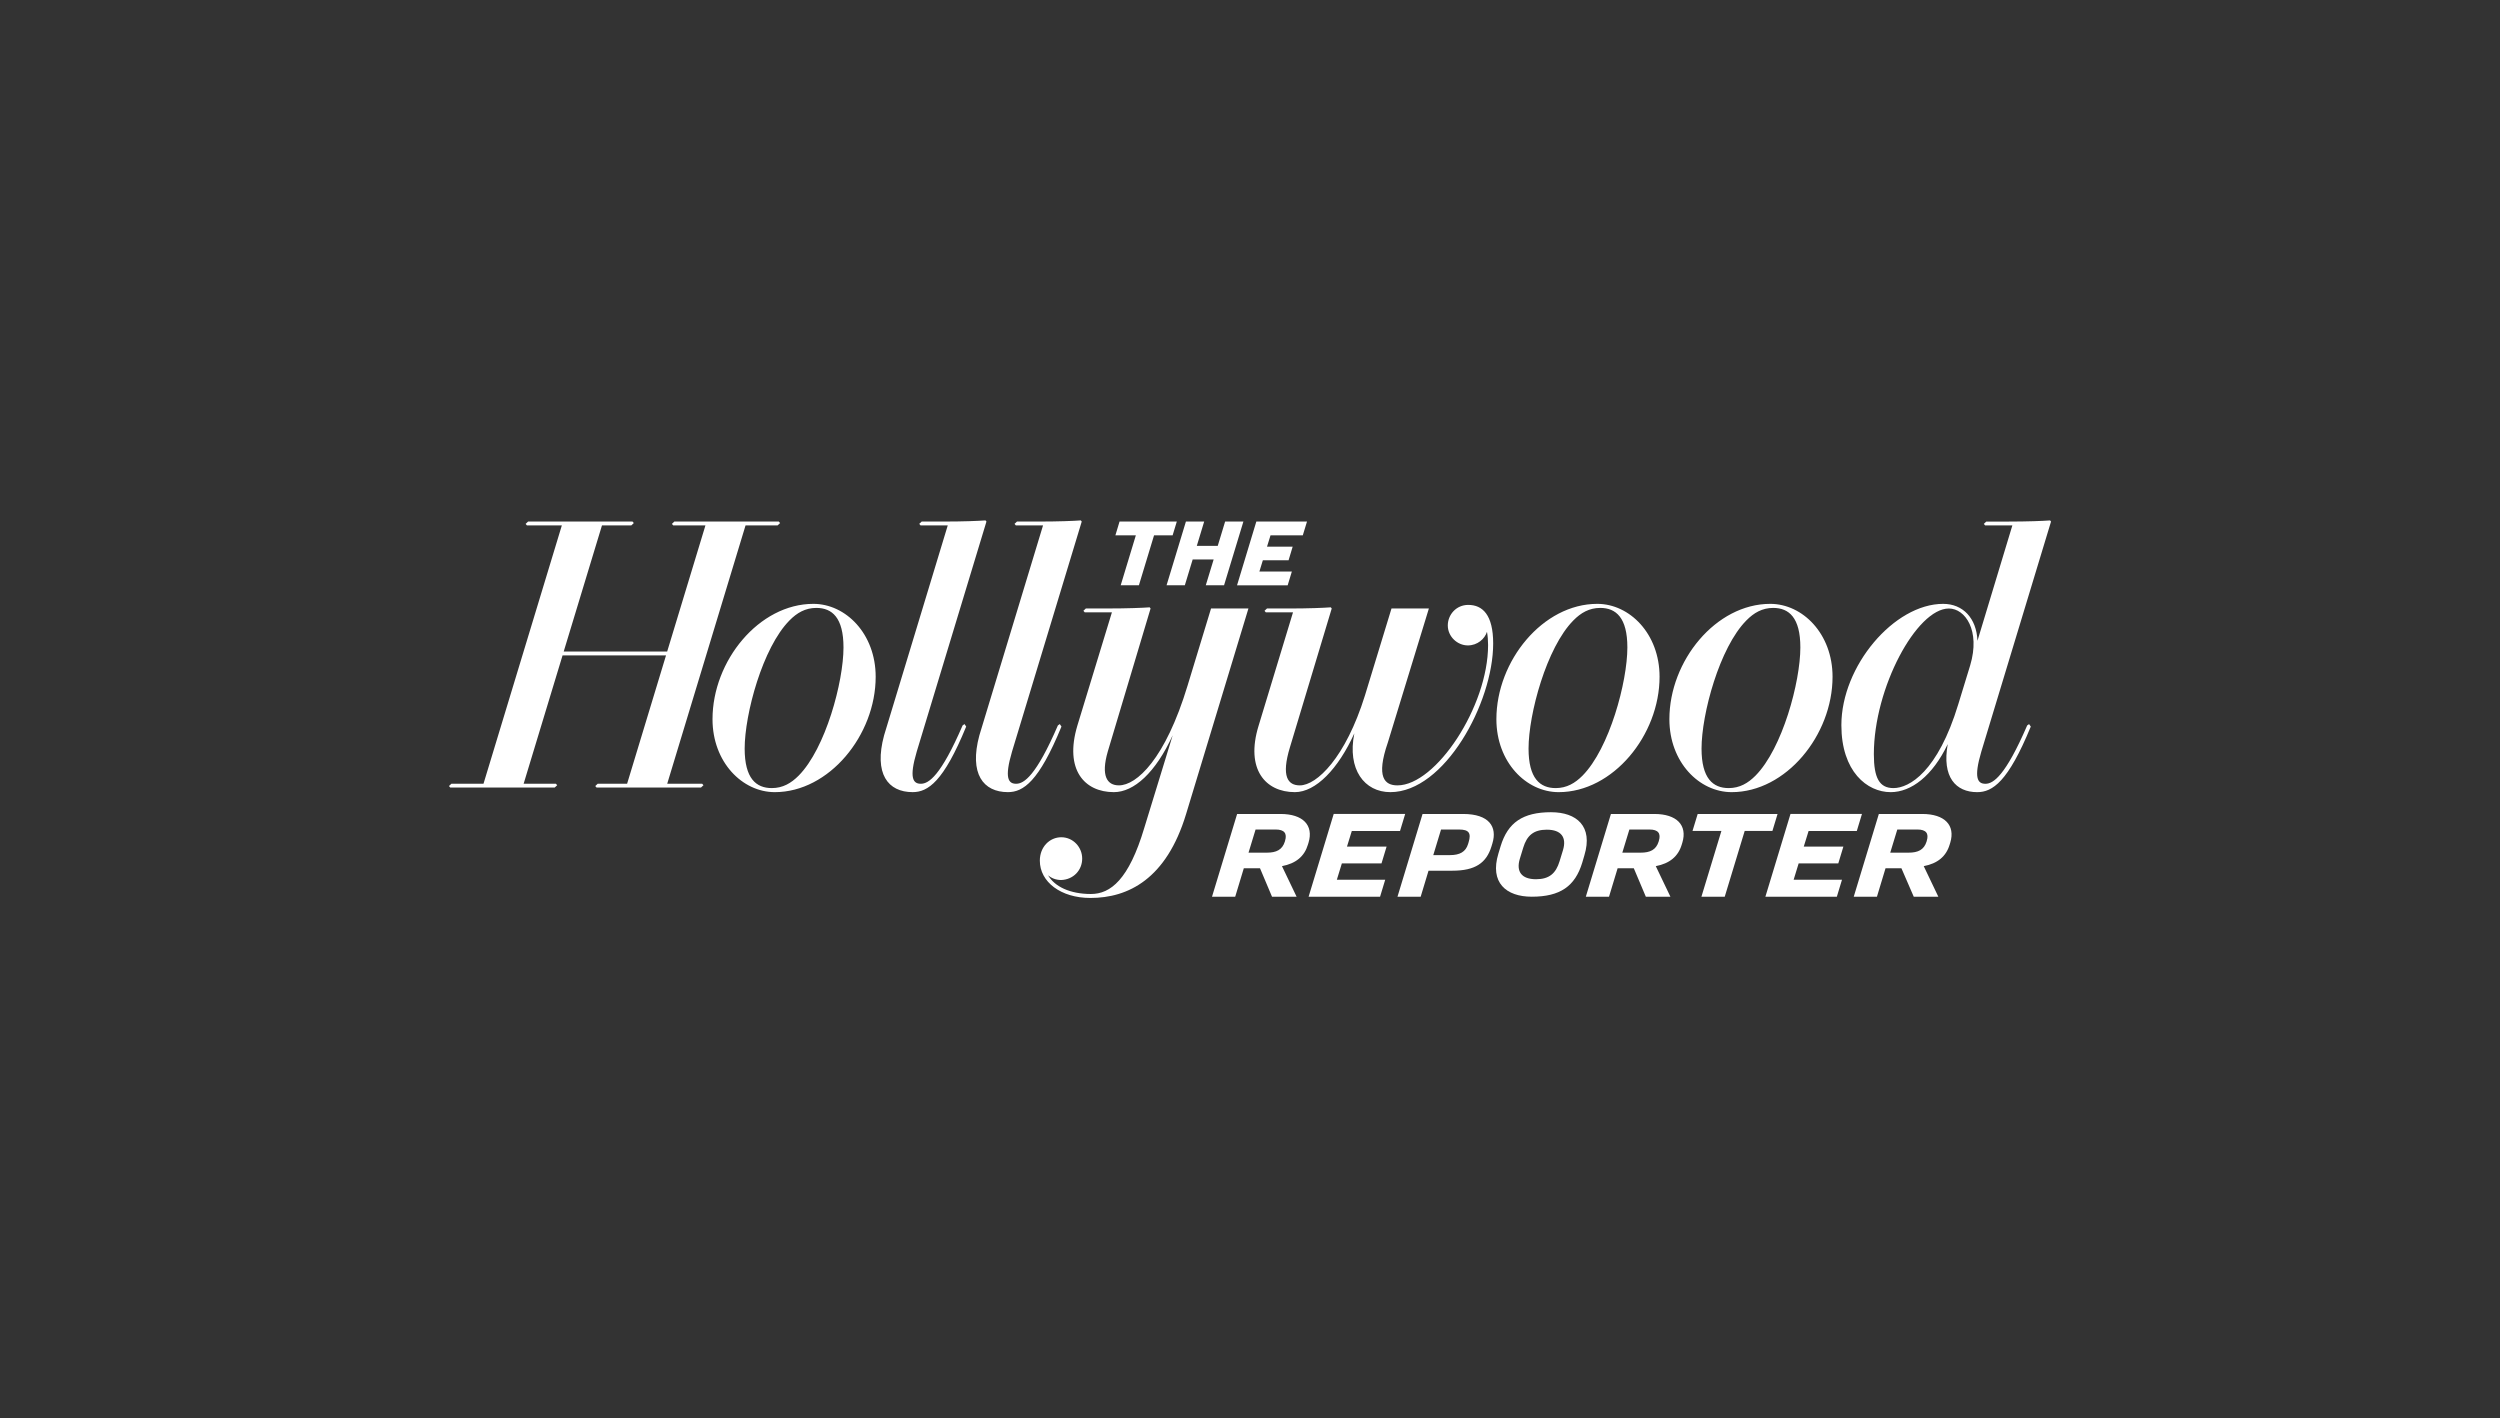 <?xml version="1.0" encoding="UTF-8"?> <svg xmlns="http://www.w3.org/2000/svg" width="245" height="139"><rect width="100%" height="100%" fill="#333333" stroke="none"/><g fill="#fff"><path d="m135.388 84.612.498-1.646h-3.882l.473-1.53h4.725l.504-1.667h-7.004l-2.46 8.11h7.004l.504-1.664h-4.74l.492-1.603h3.886ZM125.491 79.769h-4.253l-2.461 8.11h2.273l.843-2.788h1.588l1.177 2.788h2.409l-1.434-2.997c1.361-.258 2.201-.957 2.542-2.104l.06-.195c.516-1.71-.543-2.814-2.744-2.814Zm.444 2.63-.018.072c-.254.814-.84 1.09-1.763 1.09h-1.799l.691-2.268h1.974c.848 0 1.135.385.915 1.105ZM162.124 79.769h-4.254l-2.46 8.11h2.273l.843-2.788h1.587l1.178 2.788h2.409l-1.434-2.997c1.361-.258 2.2-.957 2.542-2.104l.06-.195c.516-1.71-.543-2.814-2.744-2.814Zm.444 2.63-.019.072c-.253.814-.839 1.09-1.762 1.09h-1.8l.692-2.268h1.974c.848 0 1.135.385.915 1.105ZM180.153 84.612l.498-1.646h-3.882l.474-1.53h4.724l.505-1.667h-7.004l-2.46 8.11h7.003l.504-1.664h-4.739l.492-1.603h3.885ZM143.38 79.769h-3.97l-2.457 8.11h2.273l.77-2.55h2.34c2.227 0 3.332-.75 3.83-2.387l.088-.289c.495-1.624-.311-2.884-2.874-2.884Zm.546 2.763-.054.179c-.232.768-.809 1.09-1.772 1.09h-1.639l.761-2.508h1.763c.96 0 1.213.343.941 1.239ZM173.696 81.434l.504-1.663h-7.828l-.507 1.663h2.832l-1.959 6.447h2.285l1.956-6.447h2.717ZM188.38 79.769h-4.254l-2.46 8.11h2.273l.842-2.788h1.558l1.208 2.788h2.409l-1.431-2.997c1.358-.258 2.197-.957 2.538-2.104l.061-.195c.516-1.71-.544-2.814-2.744-2.814Zm.443 2.63-.018.072c-.253.814-.839 1.09-1.763 1.09h-1.799l.692-2.268h1.974c.848 0 1.135.385.914 1.105ZM152.004 79.597c-2.771 0-4.241 1.014-4.945 3.337l-.217.72c-.864 2.841.755 4.223 3.269 4.223 2.771 0 4.241-1.011 4.948-3.334l.211-.72c.864-2.845-.751-4.226-3.266-4.226Zm1.171 3.707-.338 1.102c-.356 1.172-.999 1.758-2.309 1.758-1.437 0-1.953-.77-1.588-1.992l.338-1.105c.356-1.172 1.002-1.758 2.306-1.758 1.443 0 1.956.774 1.591 1.995ZM127.674 52.462l.413-1.352h-4.966l-1.892 6.25h4.962l.411-1.352h-3.182l.338-1.099h2.521l.401-1.333h-2.514l.344-1.114h3.164ZM114.917 52.462l.411-1.352h-5.612l-.407 1.352h2.004l-1.485 4.897h1.784l1.485-4.897h1.82ZM120.063 51.111l-.725 2.387h-2.052l.724-2.386h-1.79l-1.896 6.245h1.79l.767-2.526h2.056l-.77 2.526h1.79l1.896-6.245h-1.79ZM156.53 59.178c-5.322 0-9.884 5.578-9.884 11.305 0 4.215 2.926 7.148 6.104 7.148 5.322 0 9.887-5.581 9.887-11.308 0-4.214-2.931-7.145-6.107-7.145Zm-1.446 16.838c-.728.731-1.546 1.217-2.626 1.217-1.546 0-2.66-.953-2.66-3.871 0-3.374 1.757-9.905 4.401-12.568.722-.732 1.543-1.218 2.624-1.218 1.545 0 2.659.954 2.659 3.872 0 3.373-1.754 9.902-4.398 12.568ZM79.71 59.178c-5.322 0-9.884 5.578-9.884 11.305 0 4.215 2.925 7.148 6.104 7.148 5.322 0 9.886-5.581 9.886-11.308 0-4.214-2.93-7.145-6.106-7.145Zm-1.446 16.838c-.728.731-1.546 1.217-2.627 1.217-1.545 0-2.66-.953-2.66-3.871 0-3.374 1.758-9.905 4.402-12.568.722-.732 1.543-1.218 2.623-1.218 1.546 0 2.66.954 2.66 3.872 0 3.373-1.754 9.902-4.398 12.568ZM173.483 59.178c-5.322 0-9.883 5.578-9.883 11.305 0 4.215 2.925 7.148 6.104 7.148 5.322 0 9.886-5.581 9.886-11.308 0-4.214-2.931-7.145-6.107-7.145Zm-1.446 16.838c-.728.731-1.546 1.217-2.626 1.217-1.546 0-2.66-.953-2.66-3.871 0-3.374 1.757-9.905 4.402-12.568.721-.732 1.542-1.218 2.623-1.218 1.545 0 2.659.954 2.659 3.872 0 3.373-1.754 9.902-4.398 12.568ZM143.891 59.28c-1.189 0-2.007.968-2.007 2.013 0 1.087.93 1.958 1.968 1.958.933 0 1.657-.64 1.872-1.336.075.416.108.85.108 1.306 0 6.033-5.125 13.746-8.884 13.746-1.249 0-2.119-.783-.942-4.193l4.024-13.142h-3.664l-2.603 8.53c-1.901 6.1-4.724 8.805-6.381 8.805-1.156 0-1.854-.844-.96-3.762l4.087-13.573-.093-.115c-.67.054-2.219.115-4.073.115h-2.179l-.242.228.127.148h2.666l-3.378 11.132c-1.295 4.233.664 6.489 3.562 6.489 2.053 0 4.253-2.287 5.826-5.76-.715 3.534.99 5.76 3.529 5.76 5.301 0 10.077-8.736 10.077-14.566 0-2.818-1.045-3.783-2.44-3.783Z"></path><path d="M68.811 76.803h-3.423l7.676-25.315h3.143l.242-.227-.127-.15H66.088l-.241.232.127.145h3.16l-3.752 12.365h-10.14l3.752-12.365h2.877l.241-.227-.126-.15H51.752l-.241.232.126.145h3.424l-7.677 25.315h-3.142l-.242.228.127.149H54.36l.245-.228-.13-.149h-3.158L55.13 64.23h10.14l-3.813 12.574h-2.88l-.241.228.127.149h10.233l.245-.228-.13-.149ZM94.522 70.96l-.187.131c-2.134 4.938-3.32 5.718-4.09 5.718-.76 0-1.174-.543-.405-3.152l6.832-22.545-.094-.113c-.67.052-2.216.113-4.069.113h-2.183l-.241.227.127.15h2.668l-6.24 20.577c-1.017 3.768.38 5.563 2.796 5.563 1.503 0 3.03-1.014 5.25-6.425l-.164-.243ZM103.86 70.96l-.187.131c-2.134 4.938-3.32 5.718-4.09 5.718-.76 0-1.174-.543-.405-3.152l6.832-22.545-.094-.113c-.67.052-2.216.113-4.069.113h-2.183l-.241.227.127.15h2.668l-6.24 20.577c-1.017 3.768.38 5.563 2.796 5.563 1.503 0 3.031-1.014 5.249-6.425l-.163-.243ZM116.382 67.191c-2.185 7.212-4.996 9.775-6.729 9.775-1.171 0-1.775-.939-1.092-3.31l4.196-14.026-.091-.112c-.667.052-2.219.112-4.072.112h-2.18l-.241.228.13.149h2.665l-3.387 11.107c-1.292 4.33.707 6.516 3.577 6.516 1.969 0 4.088-1.906 5.766-5.571l-2.783 9.073c-1.513 5.067-3.306 6.48-5.232 6.48-2.043 0-3.55-.72-4.202-1.84.299.272.764.47 1.289.47 1.181-.04 2.059-.944 2.059-2.101 0-1.13-.9-2.09-2.047-2.09-1.126 0-2.104.93-2.104 2.296 0 2.071 2.044 3.653 4.954 3.653 3.698 0 7.45-1.843 9.382-8.232l6.107-20.138h-3.664l-2.301 7.561ZM201.001 51.114l-.094-.113c-.667.052-2.216.113-4.069.113h-2.183l-.238.227.127.15h2.668l-3.42 11.307c-.088-2.22-1.428-3.62-3.36-3.62-4.812 0-9.977 6.098-9.977 11.888 0 4.543 2.521 6.565 4.833 6.565 2.008 0 4.097-1.582 5.591-4.707-.586 3.24.797 4.707 2.886 4.707 1.506 0 3.031-1.014 5.252-6.425l-.166-.243-.187.13c-2.134 4.938-3.32 5.718-4.09 5.718-.761 0-1.175-.544-.405-3.152l6.832-22.545ZM193.079 65.2l-1.162 3.798c-2.013 6.641-4.809 8.235-6.357 8.235-1.386 0-1.923-.999-1.923-3.325 0-6.507 4.199-14.274 7.354-14.274 1.596 0 3.106 2.156 2.088 5.566Z"></path></g></svg> 